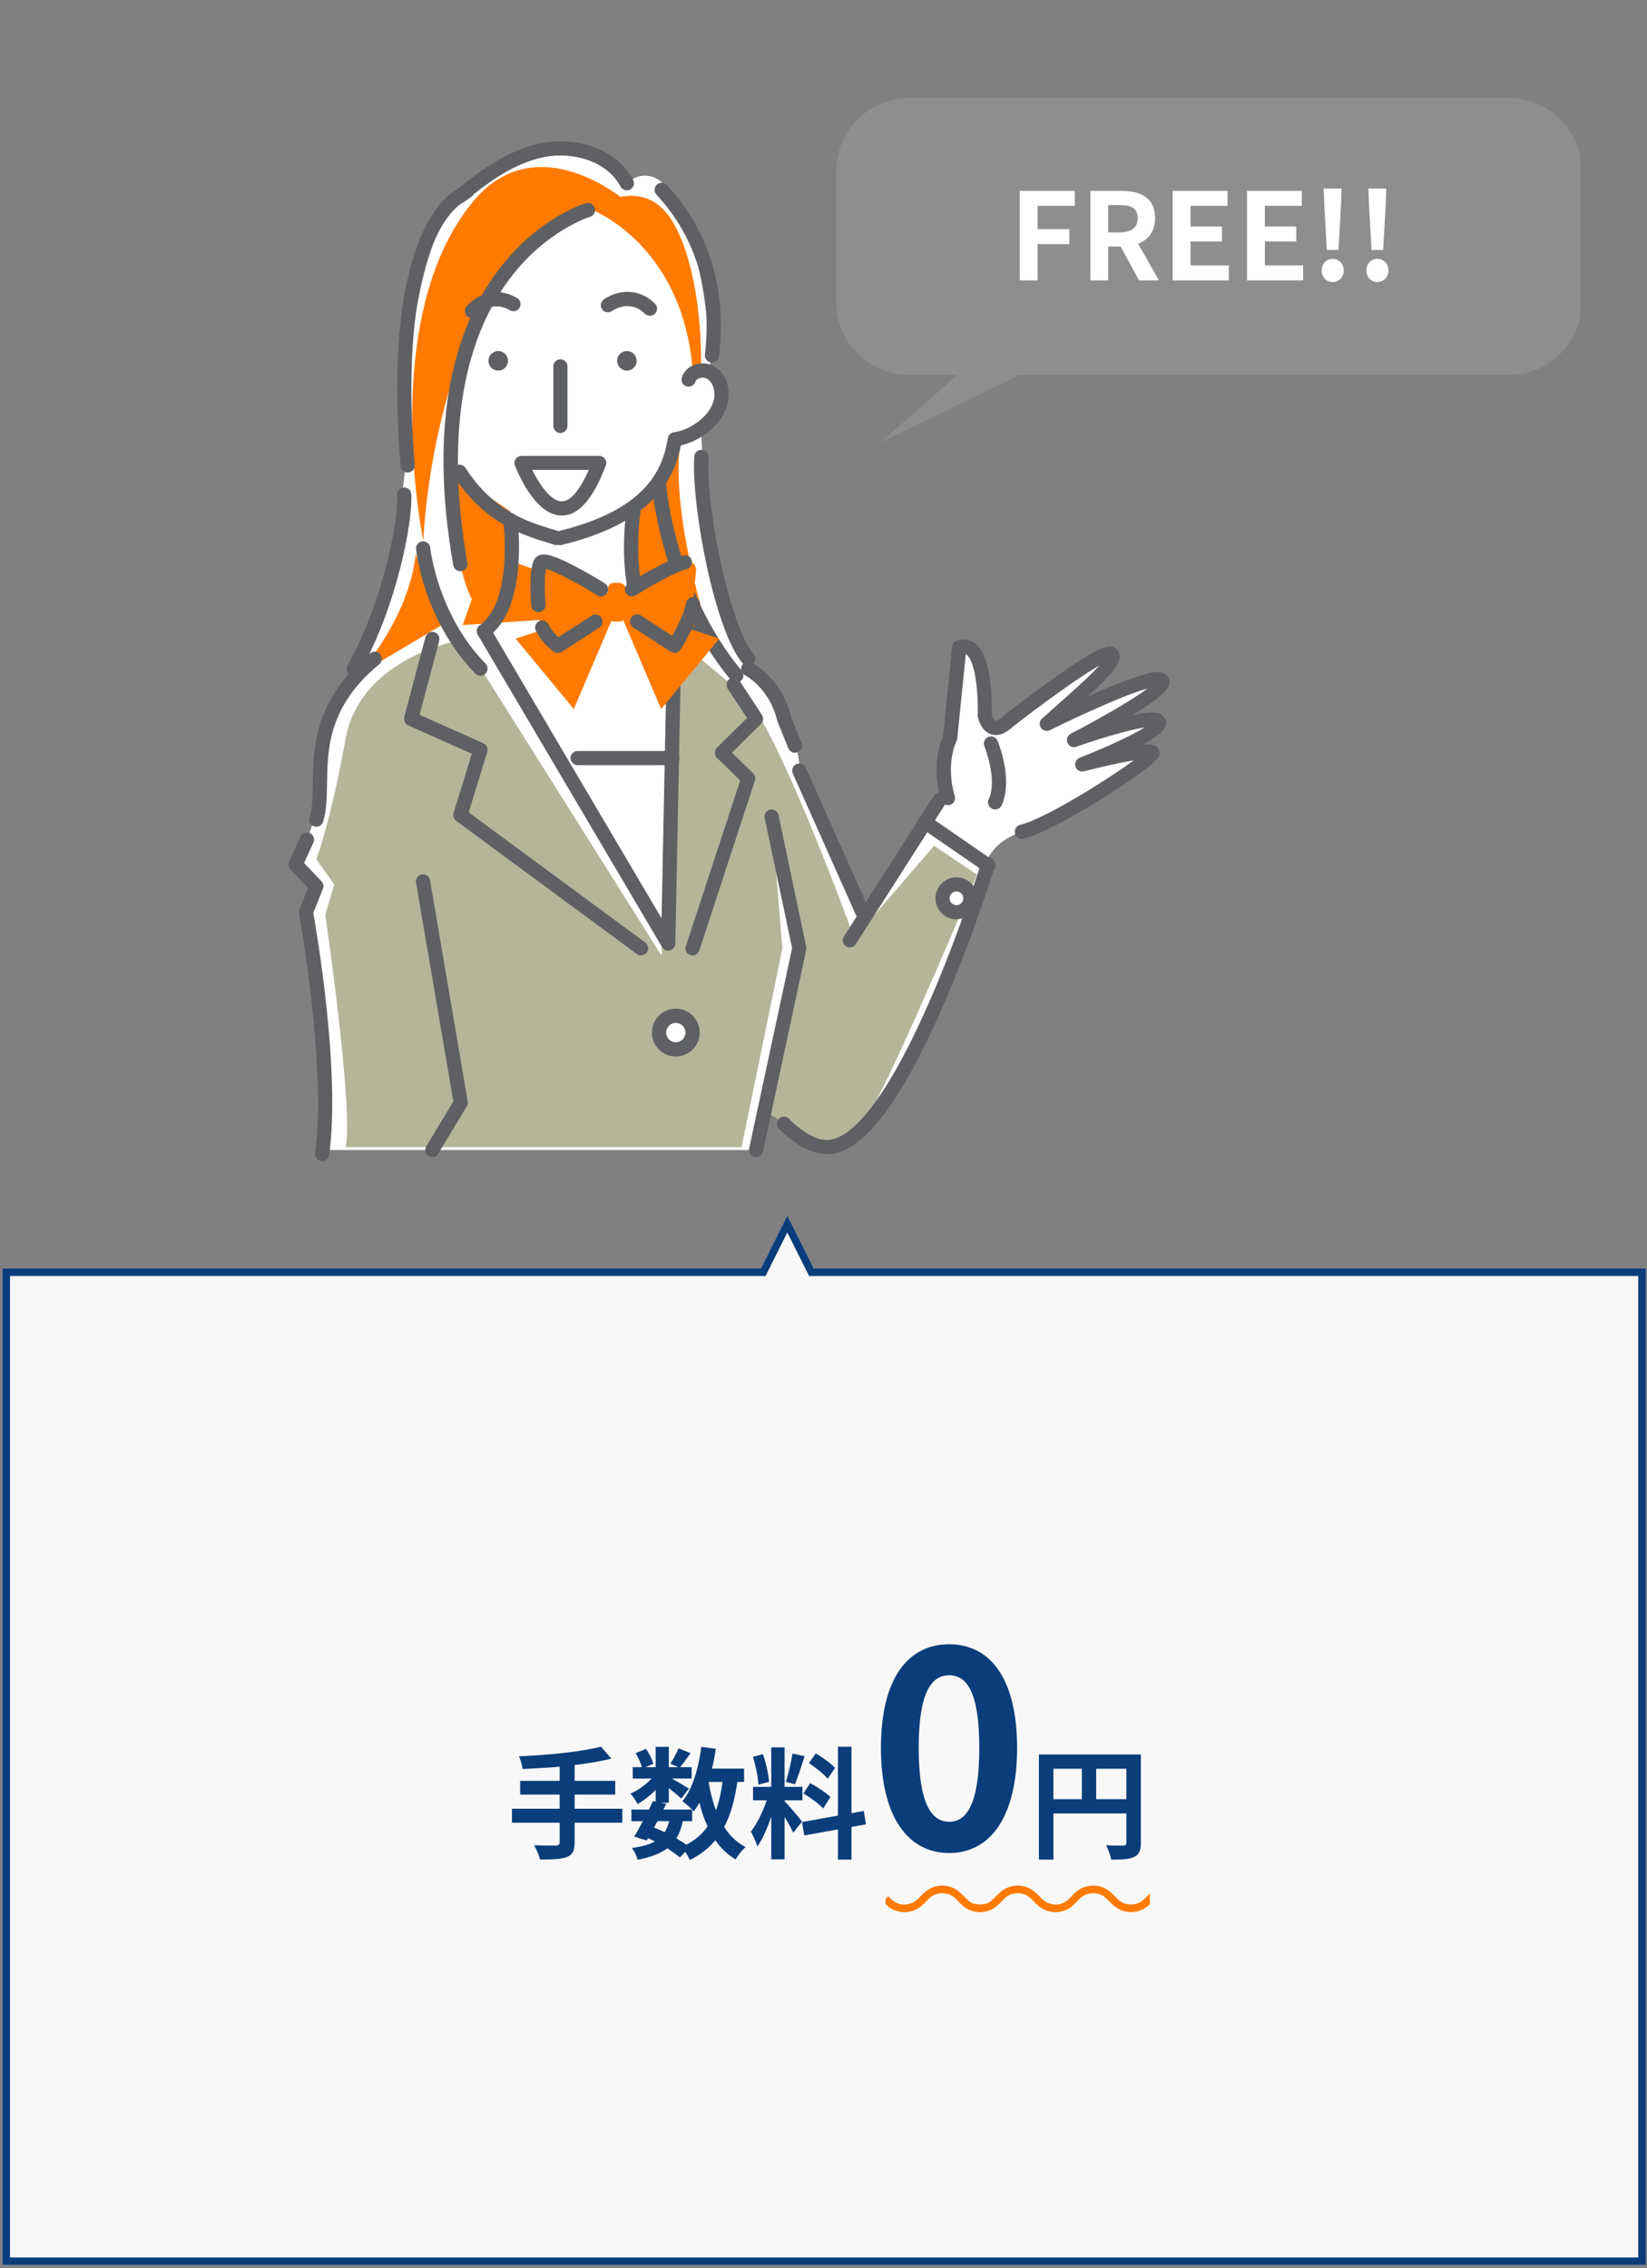 <svg width="268" height="369" viewBox="0 0 268 369" fill="none" xmlns="http://www.w3.org/2000/svg">
<rect x="0" y="0" width="268" height="369" fill="#808080" stroke="none"/>
<path fill-rule="evenodd" clip-rule="evenodd" d="M132.414 206.369L128.113 197.761L123.812 206.369H0.402V368.499H267.798V206.369H132.414Z" fill="#F8F8F8"/>
<path fill-rule="evenodd" clip-rule="evenodd" d="M132.414 206.369L128.113 197.761L123.812 206.369H0.402V368.499H267.798V206.369H132.414ZM266.569 207.598H131.655L128.113 200.509L124.571 207.598H1.631V367.271H266.569V207.598Z" fill="#0A3D7A"/>
<path d="M101.268 294.265H93.505V291.965H100.108V289.725H93.505V287.15C95.667 286.895 97.73 286.561 99.479 286.109L97.789 284.163C94.566 285.008 89.181 285.539 84.445 285.735C84.68 286.246 84.975 287.19 85.034 287.799C86.96 287.72 89.024 287.602 91.068 287.425V289.725H84.641V291.965H91.068V294.265H83.305V296.545H91.068V299.709C91.068 300.102 90.891 300.239 90.439 300.259C90.007 300.259 88.356 300.259 86.901 300.2C87.275 300.829 87.727 301.851 87.864 302.519C89.869 302.539 91.284 302.48 92.227 302.126C93.151 301.753 93.505 301.144 93.505 299.748V296.545H101.268V294.265Z" fill="#0A3D7A"/>
<path d="M112.627 296.289V294.402C112.745 294.52 112.824 294.619 112.903 294.697C113.217 294.265 113.531 293.793 113.807 293.282C114.16 294.697 114.593 295.994 115.143 297.154C114.278 298.372 113.138 299.355 111.684 300.122C111.232 299.787 110.662 299.434 110.053 299.08C110.544 298.313 110.878 297.39 111.094 296.289H112.627ZM106.987 296.289H108.893C108.716 296.997 108.461 297.586 108.146 298.078C107.577 297.802 107.007 297.567 106.417 297.331L106.987 296.289ZM117.56 289.902C117.344 291.631 116.99 293.184 116.499 294.52C115.969 293.105 115.575 291.553 115.3 289.902H117.56ZM121.078 289.902V287.74H115.851C116.106 286.698 116.322 285.617 116.479 284.517L114.121 284.202C113.649 287.701 112.706 291.042 111.036 293.046C111.468 293.341 112.175 293.95 112.627 294.402H107.95L108.422 293.459L107.577 293.282H108.834V290.904C109.601 291.513 110.426 292.201 110.859 292.614L112.097 291.002C111.664 290.708 110.269 289.882 109.326 289.352H112.549V287.504H110.682C111.153 286.895 111.763 286.069 112.372 285.224L110.407 284.438C110.092 285.185 109.542 286.227 109.09 286.934L110.387 287.504H108.834V284.202H106.692V287.504H105.041L106.299 286.954C106.142 286.266 105.631 285.264 105.12 284.517L103.43 285.224C103.842 285.932 104.275 286.836 104.452 287.504H102.958V289.352H106.024C105.081 290.373 103.764 291.317 102.565 291.808C102.997 292.221 103.489 292.987 103.744 293.498C104.727 292.948 105.788 292.123 106.692 291.219V293.105L106.26 293.007C106.063 293.439 105.827 293.911 105.592 294.402H102.742V296.289H104.609C104.118 297.232 103.626 298.117 103.194 298.805L105.238 299.434L105.454 299.06C105.827 299.217 106.201 299.394 106.555 299.591C105.631 300.122 104.412 300.436 102.82 300.652C103.194 301.124 103.607 301.91 103.744 302.578C105.847 302.146 107.419 301.576 108.579 300.711C109.385 301.222 110.092 301.733 110.623 302.185L111.507 301.281C111.822 301.753 112.116 302.283 112.254 302.618C113.964 301.753 115.32 300.691 116.401 299.394C117.285 300.672 118.366 301.713 119.703 302.519C120.056 301.871 120.784 300.967 121.314 300.495C119.88 299.748 118.74 298.628 117.836 297.232C118.897 295.248 119.565 292.81 119.978 289.902H121.078Z" fill="#0A3D7A"/>
<path d="M135.877 287.642C135.248 286.914 133.853 285.912 132.752 285.264L131.632 286.836C132.713 287.563 134.069 288.624 134.678 289.391L135.877 287.642ZM130.728 291.769C131.868 292.457 133.303 293.498 133.951 294.226L135.131 292.358C134.423 291.651 132.969 290.708 131.829 290.098L130.728 291.769ZM128.959 285.283C128.743 286.659 128.271 288.644 127.878 289.882L129.352 290.295C129.844 289.155 130.414 287.288 130.925 285.716L128.959 285.283ZM125.147 289.882C125.048 288.664 124.655 286.797 124.144 285.382L122.513 285.814C122.965 287.229 123.358 289.135 123.397 290.354L125.147 289.882ZM130.512 296.348C130.099 295.798 128.232 293.597 127.662 293.027V292.889H130.571V290.708H127.662V284.281H125.5V290.708H122.533V292.889H124.773C124.164 294.678 123.162 296.78 122.179 297.979C122.533 298.628 123.044 299.689 123.24 300.397C124.085 299.217 124.871 297.39 125.5 295.562V302.5H127.662V295.601C128.232 296.505 128.782 297.527 129.077 298.156L130.512 296.348ZM140.909 296.8L140.555 294.619L138.55 294.992V284.183H136.349V295.385L130.512 296.427L130.866 298.608L136.349 297.626V302.539H138.55V297.232L140.909 296.8Z" fill="#0A3D7A"/>
<path d="M154.445 301.468C161.122 301.468 165.5 295.631 165.5 284.355C165.5 273.079 161.122 267.507 154.445 267.507C147.768 267.507 143.346 273.034 143.346 284.355C143.346 295.631 147.768 301.468 154.445 301.468ZM154.445 296.382C151.615 296.382 149.492 293.552 149.492 284.355C149.492 275.201 151.615 272.548 154.445 272.548C157.275 272.548 159.353 275.201 159.353 284.355C159.353 293.552 157.275 296.382 154.445 296.382Z" fill="#0A3D7A"/>
<path d="M178.367 292.712V287.76H183.28V292.712H178.367ZM171.41 287.76H176.048V292.712H171.41V287.76ZM185.639 285.44H169.051V302.539H171.41V295.031H183.28V299.787C183.28 300.122 183.143 300.239 182.769 300.259C182.376 300.259 181.099 300.279 179.978 300.2C180.313 300.809 180.706 301.89 180.824 302.539C182.573 302.539 183.752 302.5 184.538 302.107C185.363 301.733 185.639 301.085 185.639 299.807V285.44Z" fill="#0A3D7A"/>
<g clip-path="url(#clip0)">
<path d="M123.006 187.102H52.431C52.431 187.102 52.623 154.297 49.787 148.408L51.473 144.187L48.102 140.619C48.102 140.619 51.722 134.115 52.067 127.919C52.412 121.722 53.217 114.49 58.14 109.867C58.14 109.867 66.358 83.795 66.09 72.323C65.803 60.851 67.948 35.566 76.799 30.368C85.649 25.188 95.477 21.428 102.01 29.811C102.01 29.811 107.239 24.516 111.454 35.835C115.669 47.173 115.592 60.602 115.592 60.602C115.592 60.602 118.829 65.628 114.098 69.733C114.098 69.733 114.596 98.529 123.006 108.831C123.006 108.831 129.691 116.543 130.209 125.789L140.496 148.849L153.58 129.108C153.58 129.108 154.691 119.401 154.73 118.998C154.768 118.595 156.128 105.339 156.128 105.339C156.128 105.339 160.515 104.265 160.247 116.389C160.247 116.389 161.454 120.418 168.523 113.972C175.592 107.526 181.032 107.181 181.032 107.181L175.17 115.065L188.542 110.538L180.956 117.886L188.561 117.521L183.561 121.895L186.799 123.353C186.799 123.353 172.565 133.29 166.262 135.343C159.96 137.377 159.826 142.633 159.826 142.633C159.826 142.633 147.048 186.143 135.017 186.641L124.232 180.675L123.006 187.102Z" fill="white"/>
<path d="M93.067 100.505L75.289 101.694L79.446 89.992L97.779 96.457L93.067 100.505Z" fill="#FF7A00"/>
<path d="M107.641 155.467L75.285 104.073C75.285 104.073 58.657 106.701 56.224 120.245C53.791 133.789 51.473 139.794 51.473 139.794L54.385 143.88L52.929 148.83C52.929 148.83 57.565 180.579 56.243 186.622H120.668L127.315 154.259L125.534 132.83L131.166 154.259L125.151 181.097C125.151 181.097 135.419 188.925 139.404 184.436C143.388 179.966 158.982 142.288 158.982 142.288L151.99 137.607L138.292 153.472V150.691C138.292 150.691 124.787 113.627 119.825 112.054L112.814 106.183L109.997 109.905L107.641 155.467Z" fill="#B5B59A"/>
<path d="M166.277 136.474C165.76 136.474 165.281 136.11 165.147 135.573C165.013 134.959 165.396 134.326 166.009 134.191C168.021 133.731 172.35 131.525 177.599 128.283C180.569 126.441 182.944 124.849 184.496 123.698C182.312 124.062 179.17 124.772 176.373 125.482C175.779 125.635 175.166 125.29 174.994 124.714C174.802 124.139 175.109 123.506 175.684 123.276C179.687 121.722 184.132 119.688 186.258 118.345C183.787 118.729 179.132 120.072 175.147 121.492C174.572 121.703 173.94 121.415 173.71 120.858C173.461 120.302 173.71 119.65 174.247 119.362C174.285 119.343 177.561 117.655 180.933 115.698C183.959 113.952 185.703 112.782 186.699 112.015C185.32 112.398 182.963 113.242 178.959 115.007C174.783 116.83 170.894 118.767 170.856 118.787C170.339 119.036 169.706 118.882 169.381 118.403C169.055 117.923 169.132 117.271 169.572 116.887C170.166 116.369 170.76 115.851 171.335 115.314C173.787 113.146 177.178 110.173 178.883 108.274C175.875 109.981 169.994 114.202 164.936 118.134C163.615 119.381 162.369 119.823 161.258 119.458C159.592 118.921 159.151 116.83 159.113 116.6C159.093 116.523 159.093 116.427 159.093 116.35C159.208 112.916 158.73 107.602 157.274 106.509C157.235 106.49 157.197 106.451 157.159 106.432L155.76 120.187C155.741 120.34 155.703 120.475 155.626 120.609C155.607 120.647 153.806 124.273 155.358 129.51C155.549 130.124 155.185 130.777 154.572 130.949C153.959 131.122 153.327 130.777 153.136 130.163C151.507 124.695 153.021 120.724 153.461 119.746L154.936 105.204C154.975 104.744 155.281 104.36 155.722 104.226C156.775 103.861 157.791 104.015 158.634 104.648C161.488 106.796 161.431 114.393 161.373 116.273C161.488 116.695 161.737 117.175 161.948 117.252C162.082 117.29 162.561 117.175 163.366 116.408C163.385 116.389 163.423 116.35 163.442 116.331C163.48 116.293 167.274 113.338 171.201 110.537C173.519 108.868 175.454 107.583 176.929 106.701C179.362 105.243 180.53 104.897 181.373 105.377C181.852 105.645 182.139 106.106 182.197 106.624C182.35 108.005 180.837 109.789 177.005 113.3C177.561 113.051 178.136 112.801 178.71 112.552C181.373 111.401 183.557 110.557 185.205 110.019C187.944 109.137 189.228 109.118 189.936 109.943C190.243 110.307 190.358 110.768 190.262 111.247C190.147 111.842 189.936 112.878 184.323 116.331C187.235 115.717 188.251 115.89 188.844 116.197C189.247 116.408 189.553 116.753 189.668 117.175C189.956 118.23 189.4 119.285 186.028 121.127C187.465 120.993 187.791 121.204 188.059 121.376C188.365 121.568 188.595 121.875 188.653 122.221C188.825 123.045 188.423 123.659 185.703 125.654C184.074 126.863 181.871 128.321 179.534 129.798C177.369 131.16 170.032 135.63 166.546 136.436C166.45 136.455 166.373 136.474 166.277 136.474Z" fill="#5E6063"/>
<path d="M161.927 131.696C161.774 131.696 161.601 131.658 161.448 131.581C160.873 131.313 160.605 130.622 160.873 130.046C162.367 126.804 160.203 121.471 160.184 121.414C159.935 120.819 160.222 120.147 160.816 119.898C161.41 119.649 162.08 119.936 162.329 120.531C162.444 120.781 164.896 126.843 162.98 131.025C162.789 131.447 162.367 131.696 161.927 131.696Z" fill="#5E6063"/>
<path d="M110.763 71.42L109.058 74.643C109.058 74.643 106.031 81.185 102.257 83.602C102.257 83.602 97.507 102.671 115.725 104.206C115.725 104.206 108.809 83.928 110.763 71.42Z" fill="#FF7A00"/>
<path d="M73.524 76.755C73.524 76.755 73.294 100.083 80.727 101.081C80.727 101.081 85.804 86.961 82.969 83.144L73.524 76.755Z" fill="#FF7A00"/>
<path d="M58.16 109.848L71.743 101.772L67.643 90.127C66.513 100.908 58.16 109.848 58.16 109.848Z" fill="#FF7A00"/>
<path d="M96.129 34.051C96.129 34.051 111.052 39.537 112.719 60.275L114.079 59.968C114.079 59.968 114.558 45.292 109.711 36.506C104.884 27.739 96.129 34.051 96.129 34.051Z" fill="#FF7A00"/>
<path d="M76.921 32.861C61.385 51.7 68.875 87.977 68.875 87.977C68.875 87.977 70.791 35.681 102.017 32.861C102.017 32.861 87.458 20.066 76.921 32.861Z" fill="#FF7A00"/>
<path d="M106.988 103.826C106.758 103.826 106.509 103.749 106.317 103.615C99.727 98.876 101.834 83.625 101.93 82.972C102.026 82.339 102.601 81.898 103.233 81.994C103.865 82.09 104.306 82.665 104.21 83.299C103.635 87.327 103.137 98.473 107.658 101.735C108.175 102.099 108.29 102.828 107.926 103.346C107.697 103.672 107.352 103.826 106.988 103.826Z" fill="#5E6063"/>
<path d="M78.737 103.824C78.373 103.824 78.028 103.652 77.798 103.345C77.434 102.827 77.549 102.098 78.066 101.733C83.526 97.8 81.917 84.928 81.897 84.794C81.821 84.161 82.261 83.585 82.894 83.489C83.526 83.412 84.1 83.854 84.196 84.487C84.273 85.062 85.997 98.875 79.426 103.613C79.215 103.767 78.986 103.824 78.737 103.824Z" fill="#5E6063"/>
<path d="M90.535 88.688C90.401 88.688 90.267 88.669 90.133 88.611C89.827 88.496 89.405 88.381 88.926 88.228C85.612 87.23 78.716 85.158 73.811 77.369C73.466 76.832 73.639 76.122 74.175 75.777C74.712 75.432 75.421 75.604 75.765 76.141C80.229 83.201 86.321 85.043 89.597 86.021C90.114 86.175 90.555 86.309 90.938 86.443C91.532 86.654 91.838 87.326 91.627 87.921C91.436 88.4 90.995 88.688 90.535 88.688Z" fill="#5E6063"/>
<path d="M91.18 88.688C90.662 88.688 90.183 88.324 90.049 87.806C89.896 87.192 90.279 86.559 90.892 86.405C105.011 82.971 107.827 76.525 108.67 71.288C108.747 70.789 109.149 70.406 109.647 70.329C112.712 69.907 116.275 67.125 116.256 64.171C116.256 63.02 115.758 62.003 115.011 61.6C114.647 61.408 114.149 61.389 113.728 61.562C113.555 61.639 113.249 61.792 113.153 62.099C112.961 62.713 112.31 63.039 111.697 62.847C111.084 62.655 110.758 62.003 110.95 61.389C111.237 60.507 111.927 59.778 112.865 59.394C113.938 58.972 115.145 59.029 116.122 59.547C117.636 60.372 118.574 62.137 118.574 64.152C118.593 68.161 114.647 71.576 110.797 72.458C109.724 77.868 106.295 85.043 91.429 88.65C91.352 88.688 91.256 88.688 91.18 88.688Z" fill="#5E6063"/>
<path d="M74.898 33.035C74.553 33.035 74.209 32.882 73.979 32.575C73.596 32.076 73.691 31.385 74.17 30.983C78.289 27.587 82.829 24.306 88.231 23.27C91.028 22.733 93.998 22.963 96.622 23.923C99.515 24.978 101.737 26.839 103.021 29.256C103.327 29.812 103.116 30.522 102.542 30.829C101.986 31.136 101.277 30.925 100.971 30.349C98.691 26.071 93.04 24.69 88.653 25.534C84.362 26.359 80.549 28.853 77.063 31.616C76.986 31.769 76.852 31.922 76.699 32.018L75.549 32.824C75.358 32.959 75.128 33.035 74.898 33.035Z" fill="#5E6063"/>
<path d="M57.567 109.965C57.376 109.965 57.184 109.907 56.992 109.811C56.437 109.504 56.245 108.794 56.552 108.238C62.261 98.128 64.885 84.641 64.617 80.536C64.579 79.903 65.058 79.347 65.69 79.308C66.322 79.27 66.877 79.749 66.916 80.383C67.203 84.833 64.559 98.704 58.544 109.37C58.372 109.754 57.969 109.965 57.567 109.965Z" fill="#5E6063"/>
<path d="M115.845 58.972C115.806 58.972 115.749 58.972 115.71 58.972C115.078 58.895 114.619 58.32 114.695 57.687C116.247 44.814 111.266 36.431 106.822 31.673C106.381 31.212 106.419 30.483 106.879 30.042C107.339 29.601 108.067 29.639 108.507 30.1C113.297 35.222 118.642 44.2 116.994 57.974C116.917 58.531 116.419 58.972 115.845 58.972Z" fill="#5E6063"/>
<path d="M121.737 108.332C121.412 108.332 121.086 108.198 120.856 107.93C116.316 102.673 112.504 82.549 112.963 74.281C113.002 73.648 113.538 73.149 114.19 73.187C114.822 73.225 115.32 73.763 115.281 74.415C114.822 82.818 118.845 102.059 122.619 106.414C123.04 106.894 122.983 107.623 122.504 108.045C122.274 108.237 122.006 108.332 121.737 108.332Z" fill="#5E6063"/>
<path d="M74.886 92.929C74.33 92.929 73.851 92.526 73.756 91.97C71.763 80.651 71.648 70.522 73.372 61.87C74.771 54.887 77.376 48.844 81.131 43.894C87.549 35.415 95.02 33.151 95.346 33.055C95.959 32.883 96.591 33.228 96.782 33.842C96.955 34.456 96.61 35.089 95.997 35.281C95.901 35.3 88.832 37.487 82.894 45.41C74.963 55.98 72.606 71.941 76.054 91.567C76.169 92.2 75.748 92.794 75.116 92.91C75.02 92.929 74.943 92.929 74.886 92.929Z" fill="#5E6063"/>
<path d="M66.335 76.891C65.742 76.891 65.243 76.431 65.186 75.836C61.948 36.451 73.96 31.022 74.458 30.811L75.339 32.941H75.358C75.339 32.96 72.638 34.226 70.32 40.039C68.136 45.487 65.876 56.096 67.485 75.625C67.542 76.258 67.063 76.815 66.431 76.872C66.393 76.891 66.374 76.891 66.335 76.891Z" fill="#5E6063"/>
<path d="M81.07 57.111C80.189 57.111 79.481 57.821 79.481 58.703C79.481 59.586 80.189 60.295 81.07 60.295C81.952 60.295 82.66 59.586 82.66 58.703C82.66 57.821 81.952 57.111 81.07 57.111Z" fill="#5E6063"/>
<path d="M102.008 57.111C101.127 57.111 100.418 57.821 100.418 58.703C100.418 59.586 101.127 60.295 102.008 60.295C102.889 60.295 103.598 59.586 103.598 58.703C103.579 57.821 102.87 57.111 102.008 57.111Z" fill="#5E6063"/>
<path d="M105.751 51.376C105.464 51.376 105.176 51.261 104.946 51.05C102.399 48.575 99.717 50.513 99.602 50.59C99.084 50.973 98.356 50.858 97.992 50.34C97.609 49.822 97.724 49.093 98.242 48.729C99.736 47.616 103.395 46.331 106.556 49.381C107.015 49.822 107.035 50.551 106.594 51.011C106.364 51.261 106.058 51.376 105.751 51.376Z" fill="#5E6063"/>
<path d="M76.8 51.759C76.532 51.759 76.283 51.663 76.053 51.49C75.574 51.087 75.498 50.358 75.9 49.86C77.088 48.421 80.325 46.272 84.118 48.478C84.674 48.804 84.866 49.495 84.54 50.051C84.214 50.608 83.525 50.8 82.969 50.474C79.981 48.747 77.892 51.068 77.682 51.337C77.452 51.605 77.126 51.759 76.8 51.759Z" fill="#5E6063"/>
<path d="M78.183 109.945C77.876 109.945 77.589 109.829 77.359 109.599C68.949 100.947 67.761 89.82 67.704 89.341C67.647 88.708 68.106 88.132 68.739 88.075C69.371 88.017 69.945 88.478 70.003 89.111C70.022 89.264 71.191 99.95 79.007 107.969C79.447 108.429 79.447 109.158 78.988 109.599C78.758 109.849 78.47 109.945 78.183 109.945Z" fill="#5E6063"/>
<path d="M119.805 111.057C119.479 111.057 119.153 110.923 118.923 110.635C112.985 103.499 109.805 95.307 108.195 89.686C106.452 83.605 106.107 79.25 106.088 79.077C106.05 78.444 106.51 77.888 107.161 77.83C107.793 77.773 108.349 78.252 108.406 78.905C108.425 79.077 109.824 96.075 120.705 109.139C121.107 109.638 121.05 110.367 120.552 110.769C120.322 110.981 120.054 111.057 119.805 111.057Z" fill="#5E6063"/>
<path d="M91.189 70.443C90.556 70.443 90.039 69.925 90.039 69.292V59.604C90.039 58.971 90.556 58.453 91.189 58.453C91.821 58.453 92.338 58.971 92.338 59.604V69.292C92.338 69.925 91.821 70.443 91.189 70.443Z" fill="#5E6063"/>
<path d="M51.474 134.501C51.359 134.501 51.225 134.481 51.111 134.443C50.498 134.251 50.172 133.599 50.363 132.985C50.842 131.508 50.881 129.628 50.9 127.441C50.976 121.686 51.091 113.801 60.248 106.281C60.746 105.878 61.474 105.955 61.877 106.434C62.279 106.933 62.202 107.662 61.724 108.065C53.39 114.894 53.294 121.877 53.218 127.46C53.179 129.743 53.16 131.892 52.566 133.695C52.413 134.194 51.973 134.501 51.474 134.501Z" fill="#5E6063"/>
<path d="M134.572 187.775C130.588 187.775 126.871 183.765 126.718 183.593C126.277 183.113 126.316 182.384 126.795 181.962C127.274 181.521 128.002 181.559 128.423 182.039C129.381 183.075 132.408 185.722 134.917 185.454C139.323 185.012 145.166 176.917 151.354 162.682C156.201 151.536 159.649 140.39 159.687 140.275C159.879 139.661 160.53 139.316 161.124 139.508C161.737 139.699 162.082 140.352 161.89 140.946C161.852 141.062 158.385 152.323 153.48 163.603C150.588 170.26 147.772 175.612 145.09 179.545C141.546 184.744 138.308 187.43 135.166 187.756C134.975 187.775 134.764 187.775 134.572 187.775Z" fill="#5E6063"/>
<path d="M138.275 154.145C138.064 154.145 137.853 154.087 137.662 153.953C137.125 153.608 136.972 152.898 137.317 152.361L151.934 129.493C152.279 128.956 152.987 128.802 153.524 129.148C154.06 129.493 154.213 130.203 153.869 130.74L139.252 153.608C139.022 153.972 138.658 154.145 138.275 154.145Z" fill="#5E6063"/>
<path d="M129.35 122.471C128.89 122.471 128.468 122.203 128.277 121.742L126.514 117.388C126.476 117.311 126.457 117.234 126.438 117.157C126.438 117.119 125.537 112.381 121.17 109.81C120.614 109.484 120.442 108.774 120.748 108.218C121.074 107.661 121.783 107.489 122.338 107.796C127.281 110.692 128.507 115.699 128.698 116.601L130.422 120.841C130.671 121.436 130.384 122.107 129.79 122.356C129.637 122.433 129.484 122.471 129.35 122.471Z" fill="#5E6063"/>
<path d="M140.52 149.981C140.08 149.981 139.658 149.732 139.467 149.291L129.007 125.848C128.739 125.272 129.007 124.582 129.582 124.313C130.156 124.045 130.846 124.313 131.114 124.889L141.574 148.332C141.842 148.907 141.574 149.598 140.999 149.866C140.846 149.943 140.673 149.981 140.52 149.981Z" fill="#5E6063"/>
<path d="M108.715 154.643C108.312 154.643 107.929 154.432 107.719 154.067L77.738 103.268C77.412 102.711 77.604 102.002 78.14 101.675C78.696 101.349 79.404 101.541 79.73 102.078L109.711 152.897C110.037 153.453 109.845 154.163 109.309 154.489C109.117 154.604 108.906 154.643 108.715 154.643Z" fill="#5E6063"/>
<path d="M108.716 154.644H108.697C108.065 154.624 107.548 154.106 107.567 153.454L108.601 102.29C108.601 101.945 108.774 101.619 109.042 101.408C109.31 101.197 109.674 101.12 110.019 101.197L115.019 102.386C115.632 102.539 116.015 103.153 115.881 103.786C115.728 104.4 115.115 104.784 114.483 104.65L110.881 103.786L109.885 153.512C109.847 154.145 109.329 154.644 108.716 154.644Z" fill="#5E6063"/>
<path d="M104.305 155.431C104.075 155.431 103.826 155.355 103.616 155.201L74.229 133.542C73.826 133.254 73.673 132.737 73.807 132.276L76.776 122.626L66.432 118.022C65.915 117.792 65.646 117.217 65.78 116.66L69.229 103.653C69.401 103.04 70.033 102.675 70.646 102.828C71.259 103.001 71.623 103.634 71.47 104.248L68.271 116.296L78.654 120.919C79.19 121.149 79.459 121.763 79.286 122.32L76.259 132.161L104.995 153.34C105.512 153.724 105.627 154.434 105.244 154.952C105.014 155.259 104.669 155.431 104.305 155.431Z" fill="#5E6063"/>
<path d="M112.703 155.429C112.588 155.429 112.454 155.41 112.339 155.371C111.726 155.18 111.4 154.527 111.611 153.913L120.442 126.979L116.668 123.296C116.439 123.084 116.324 122.778 116.324 122.471C116.324 122.164 116.439 121.857 116.668 121.646L121.554 116.811L118.412 112.054C118.067 111.516 118.201 110.807 118.737 110.442C119.274 110.097 119.983 110.231 120.347 110.768L123.986 116.313C124.293 116.773 124.216 117.387 123.833 117.771L119.101 122.451L122.55 125.809C122.875 126.116 122.971 126.576 122.837 126.998L113.795 154.623C113.642 155.103 113.182 155.429 112.703 155.429Z" fill="#5E6063"/>
<path d="M160.787 141.982C160.557 141.982 160.327 141.924 160.135 141.771L149.829 134.672C149.312 134.308 149.177 133.598 149.541 133.061C149.905 132.543 150.614 132.409 151.151 132.773L161.476 139.89C161.993 140.255 162.128 140.965 161.764 141.502C161.515 141.809 161.151 141.982 160.787 141.982Z" fill="#5E6063"/>
<path d="M109.426 124.485H93.985C93.353 124.485 92.836 123.967 92.836 123.334C92.836 122.701 93.353 122.183 93.985 122.183H109.426C110.058 122.183 110.575 122.701 110.575 123.334C110.575 123.967 110.058 124.485 109.426 124.485Z" fill="#5E6063"/>
<path d="M157.836 146.664C158.121 145.447 157.367 144.228 156.152 143.943C154.937 143.657 153.72 144.412 153.435 145.629C153.149 146.846 153.903 148.064 155.119 148.35C156.334 148.636 157.551 147.881 157.836 146.664Z" fill="white"/>
<path d="M155.633 149.56C153.755 149.56 152.223 148.025 152.223 146.145C152.223 144.265 153.755 142.73 155.633 142.73C157.51 142.73 159.043 144.265 159.043 146.145C159.043 148.025 157.51 149.56 155.633 149.56ZM155.633 145.033C155.02 145.033 154.522 145.531 154.522 146.145C154.522 146.759 155.02 147.258 155.633 147.258C156.246 147.258 156.744 146.759 156.744 146.145C156.744 145.531 156.246 145.033 155.633 145.033Z" fill="#5E6063"/>
<path d="M123.028 188.254C122.951 188.254 122.875 188.254 122.779 188.235C122.147 188.101 121.764 187.487 121.898 186.854L128.89 154.26L124.427 133.081C124.292 132.448 124.695 131.834 125.327 131.719C125.959 131.584 126.572 131.987 126.687 132.62L131.189 154.049C131.227 154.202 131.227 154.375 131.189 154.529L124.158 187.353C124.024 187.871 123.545 188.254 123.028 188.254Z" fill="#5E6063"/>
<path d="M97.511 75.299C91.189 91.989 84.867 75.299 84.867 75.299H97.511Z" fill="white"/>
<path d="M91.415 83.874C87.009 83.874 84.097 76.546 83.791 75.721C83.657 75.376 83.714 74.973 83.925 74.666C84.136 74.359 84.5 74.167 84.864 74.167H97.507C97.891 74.167 98.235 74.359 98.446 74.666C98.657 74.973 98.714 75.376 98.58 75.721C96.492 81.208 94.155 83.874 91.415 83.874ZM86.607 76.45C87.776 78.848 89.672 81.572 91.415 81.572C92.814 81.572 94.346 79.769 95.802 76.45H86.607Z" fill="#5E6063"/>
<path d="M70.342 188.253C70.132 188.253 69.94 188.196 69.748 188.081C69.212 187.754 69.02 187.045 69.365 186.488L73.771 179.198L67.699 143.612C67.584 142.979 68.005 142.384 68.637 142.269C69.269 142.154 69.863 142.576 69.978 143.209L76.109 179.218C76.147 179.486 76.109 179.774 75.955 180.004L71.319 187.659C71.128 188.061 70.745 188.253 70.342 188.253Z" fill="#5E6063"/>
<path d="M110.99 170.515C112.38 169.944 113.046 168.353 112.476 166.961C111.906 165.569 110.317 164.903 108.927 165.473C107.537 166.044 106.872 167.635 107.442 169.027C108.011 170.419 109.6 171.085 110.99 170.515Z" fill="white"/>
<path d="M109.963 171.89C107.818 171.89 106.074 170.144 106.074 167.995C106.074 165.847 107.818 164.101 109.963 164.101C112.109 164.101 113.852 165.847 113.852 167.995C113.852 170.144 112.109 171.89 109.963 171.89ZM109.963 166.422C109.101 166.422 108.392 167.132 108.392 167.995C108.392 168.859 109.101 169.569 109.963 169.569C110.825 169.569 111.534 168.859 111.534 167.995C111.553 167.132 110.844 166.422 109.963 166.422Z" fill="#5E6063"/>
<path d="M52.432 188.906C52.374 188.906 52.336 188.906 52.279 188.887C51.647 188.81 51.206 188.215 51.282 187.582C53.179 173.578 48.696 148.869 48.658 148.619C48.62 148.408 48.639 148.178 48.715 147.986L50.133 144.456L47.26 141.425C46.934 141.08 46.857 140.581 47.049 140.159L48.888 136.111C49.156 135.536 49.827 135.267 50.42 135.536C50.995 135.804 51.263 136.495 50.995 137.071L49.482 140.409L52.317 143.382C52.623 143.708 52.719 144.188 52.547 144.61L50.976 148.523C51.532 151.65 55.42 174.249 53.562 187.908C53.505 188.484 53.007 188.906 52.432 188.906Z" fill="#5E6063"/>
<path d="M100.882 96.841L111.476 91.527C112.338 91.105 113.334 91.776 113.258 92.736L112.396 102.942C112.319 103.805 111.4 104.323 110.614 103.939L100.882 99.047C99.982 98.606 99.982 97.302 100.882 96.841Z" fill="#FF7A00"/>
<path d="M99.35 96.765L89.043 91.585C88.124 91.125 87.051 91.854 87.147 92.871L87.97 102.808C88.047 103.729 89.043 104.304 89.867 103.882L99.331 99.125C100.308 98.645 100.308 97.264 99.35 96.765Z" fill="#FF7A00"/>
<path d="M98.964 99.008L83.906 103.9L93.37 115.353L100.343 99.008H98.964Z" fill="#FF7A00"/>
<path d="M101.989 99.008L117.046 103.9L107.583 115.353L100.609 99.008H101.989Z" fill="#FF7A00"/>
<path d="M100.764 101.119H99.921C99.347 101.119 98.887 100.658 98.887 100.083V95.862C98.887 95.287 99.347 94.826 99.921 94.826H100.764C101.339 94.826 101.799 95.287 101.799 95.862V100.083C101.799 100.658 101.339 101.119 100.764 101.119Z" fill="#FF7A00"/>
<path d="M90.823 106.223C90.632 106.223 90.44 106.184 90.268 106.088C90.095 105.992 88.486 105.072 87.203 102.635C86.915 102.06 87.126 101.369 87.681 101.081C88.256 100.794 88.946 101.005 89.233 101.561C89.789 102.616 90.421 103.287 90.842 103.671L96.283 100.16C96.819 99.815 97.528 99.969 97.873 100.506C98.218 101.043 98.065 101.753 97.528 102.098L91.417 106.05C91.264 106.165 91.034 106.223 90.823 106.223Z" fill="#5E6063"/>
<path d="M109.784 106.222C109.554 106.222 109.343 106.164 109.152 106.03L103.041 102.078C102.504 101.733 102.351 101.023 102.696 100.486C103.041 99.948 103.749 99.795 104.286 100.14L109.382 103.44C110.225 101.944 111.431 99.584 111.604 98.164C111.681 97.531 112.255 97.071 112.887 97.147C113.52 97.224 113.979 97.8 113.903 98.433C113.577 101.08 111.029 105.205 110.742 105.665C110.569 105.934 110.32 106.107 110.014 106.183C109.956 106.222 109.88 106.222 109.784 106.222Z" fill="#5E6063"/>
<path d="M87.606 99.605C87.013 99.605 86.514 99.144 86.457 98.55C86.342 97.168 86.036 92.507 86.974 90.972C87.185 90.626 87.549 90.377 87.971 90.262C88.718 90.089 90.039 90.204 94.216 92.468C96.4 93.638 98.334 94.847 98.411 94.905C98.948 95.25 99.12 95.96 98.775 96.497C98.43 97.034 97.721 97.207 97.185 96.861C94.082 94.924 90.231 92.89 88.832 92.564C88.622 93.581 88.584 96.017 88.775 98.339C88.832 98.972 88.354 99.528 87.721 99.585C87.664 99.585 87.645 99.605 87.606 99.605Z" fill="#5E6063"/>
<path d="M102.835 97.033C102.452 97.033 102.069 96.841 101.858 96.496C101.513 95.959 101.686 95.249 102.222 94.903C102.471 94.75 108.352 91.086 111.169 90.357C111.782 90.203 112.414 90.568 112.567 91.182C112.72 91.796 112.356 92.429 111.743 92.582C109.693 93.1 105.057 95.844 103.448 96.841C103.257 96.975 103.046 97.033 102.835 97.033Z" fill="#5E6063"/>
<path d="M158.569 58.571L143.301 71.961L165.523 61.199L158.569 58.571Z" fill="#8D8E90"/>
<path d="M245.542 61.008H147.936C141.385 61.008 136.078 55.694 136.078 49.133V27.838C136.078 21.277 141.385 15.963 147.936 15.963H245.542C252.093 15.963 257.4 21.277 257.4 27.838V49.114C257.4 55.694 252.093 61.008 245.542 61.008Z" fill="#8D8E90"/>
<path d="M165.926 45.615H168.834V39.719H174.003V37.282H168.834V33.489H174.888V31.052H165.926V45.615Z" fill="white"/>
<path d="M177.422 45.615H180.331V40.112H182.355L185.342 45.615H188.585L185.185 39.66C186.856 39.011 187.956 37.655 187.956 35.474C187.956 32.133 185.539 31.052 182.493 31.052H177.422V45.615ZM180.331 37.812V33.371H182.218C184.085 33.371 185.126 33.901 185.126 35.474C185.126 37.026 184.085 37.812 182.218 37.812H180.331Z" fill="white"/>
<path d="M190.819 45.615H199.958V43.178H193.727V39.286H198.837V36.849H193.727V33.489H199.741V31.052H190.819V45.615Z" fill="white"/>
<path d="M202.91 45.615H212.049V43.178H205.819V39.286H210.929V36.849H205.819V33.489H211.833V31.052H202.91V45.615Z" fill="white"/>
<path d="M215.906 40.662H217.792L218.205 33.41L218.303 30.678H215.395L215.493 33.41L215.906 40.662ZM216.849 45.89C217.871 45.89 218.657 45.065 218.657 44.003C218.657 42.922 217.871 42.117 216.849 42.117C215.827 42.117 215.06 42.922 215.06 44.003C215.06 45.065 215.827 45.89 216.849 45.89Z" fill="white"/>
<path d="M223.18 40.662H225.066L225.479 33.41L225.577 30.678H222.669L222.767 33.41L223.18 40.662ZM224.123 45.89C225.145 45.89 225.931 45.065 225.931 44.003C225.931 42.922 225.145 42.117 224.123 42.117C223.101 42.117 222.334 42.922 222.334 44.003C222.334 45.065 223.101 45.89 224.123 45.89Z" fill="white"/>
</g>
<g clip-path="url(#clip1)">
<path fill-rule="evenodd" clip-rule="evenodd" d="M150.279 308.026C151.958 306.347 154.68 306.347 156.359 308.026L157.289 308.957C158.488 310.156 160.432 310.156 161.632 308.957L162.562 308.026C164.241 306.347 166.963 306.347 168.642 308.026L169.572 308.957C170.771 310.156 172.716 310.156 173.915 308.957L174.845 308.026C176.524 306.347 179.246 306.347 180.925 308.026L181.856 308.957C183.055 310.156 184.999 310.156 186.198 308.957L187.129 308.026C188.808 306.347 191.53 306.347 193.209 308.026L194.139 308.957C195.338 310.156 197.282 310.156 198.482 308.957L198.947 308.491L199.815 309.36L199.35 309.825C197.671 311.504 194.949 311.504 193.27 309.825L192.34 308.895C191.141 307.696 189.196 307.696 187.997 308.895L187.067 309.825C185.388 311.504 182.666 311.504 180.987 309.825L180.057 308.895C178.857 307.696 176.913 307.696 175.714 308.895L174.784 309.825C173.105 311.504 170.383 311.504 168.704 309.825L167.773 308.895C166.574 307.696 164.63 307.696 163.431 308.895L162.5 309.825C160.821 311.504 158.099 311.504 156.42 309.825L155.49 308.895C154.291 307.696 152.346 307.696 151.147 308.895L150.217 309.825C148.538 311.504 145.816 311.504 144.137 309.825L143.672 309.36L144.54 308.491L145.006 308.957C146.205 310.156 148.149 310.156 149.348 308.957L150.279 308.026Z" fill="#FF7A00"/>
</g>
<defs>
<clipPath id="clip0">
<rect width="210.191" height="188.906" fill="white" transform="translate(46.957)"/>
</clipPath>
<clipPath id="clip1">
<rect width="42.992" height="6.142" fill="white" transform="translate(144.105 305.854)"/>
</clipPath>
</defs>
</svg>
